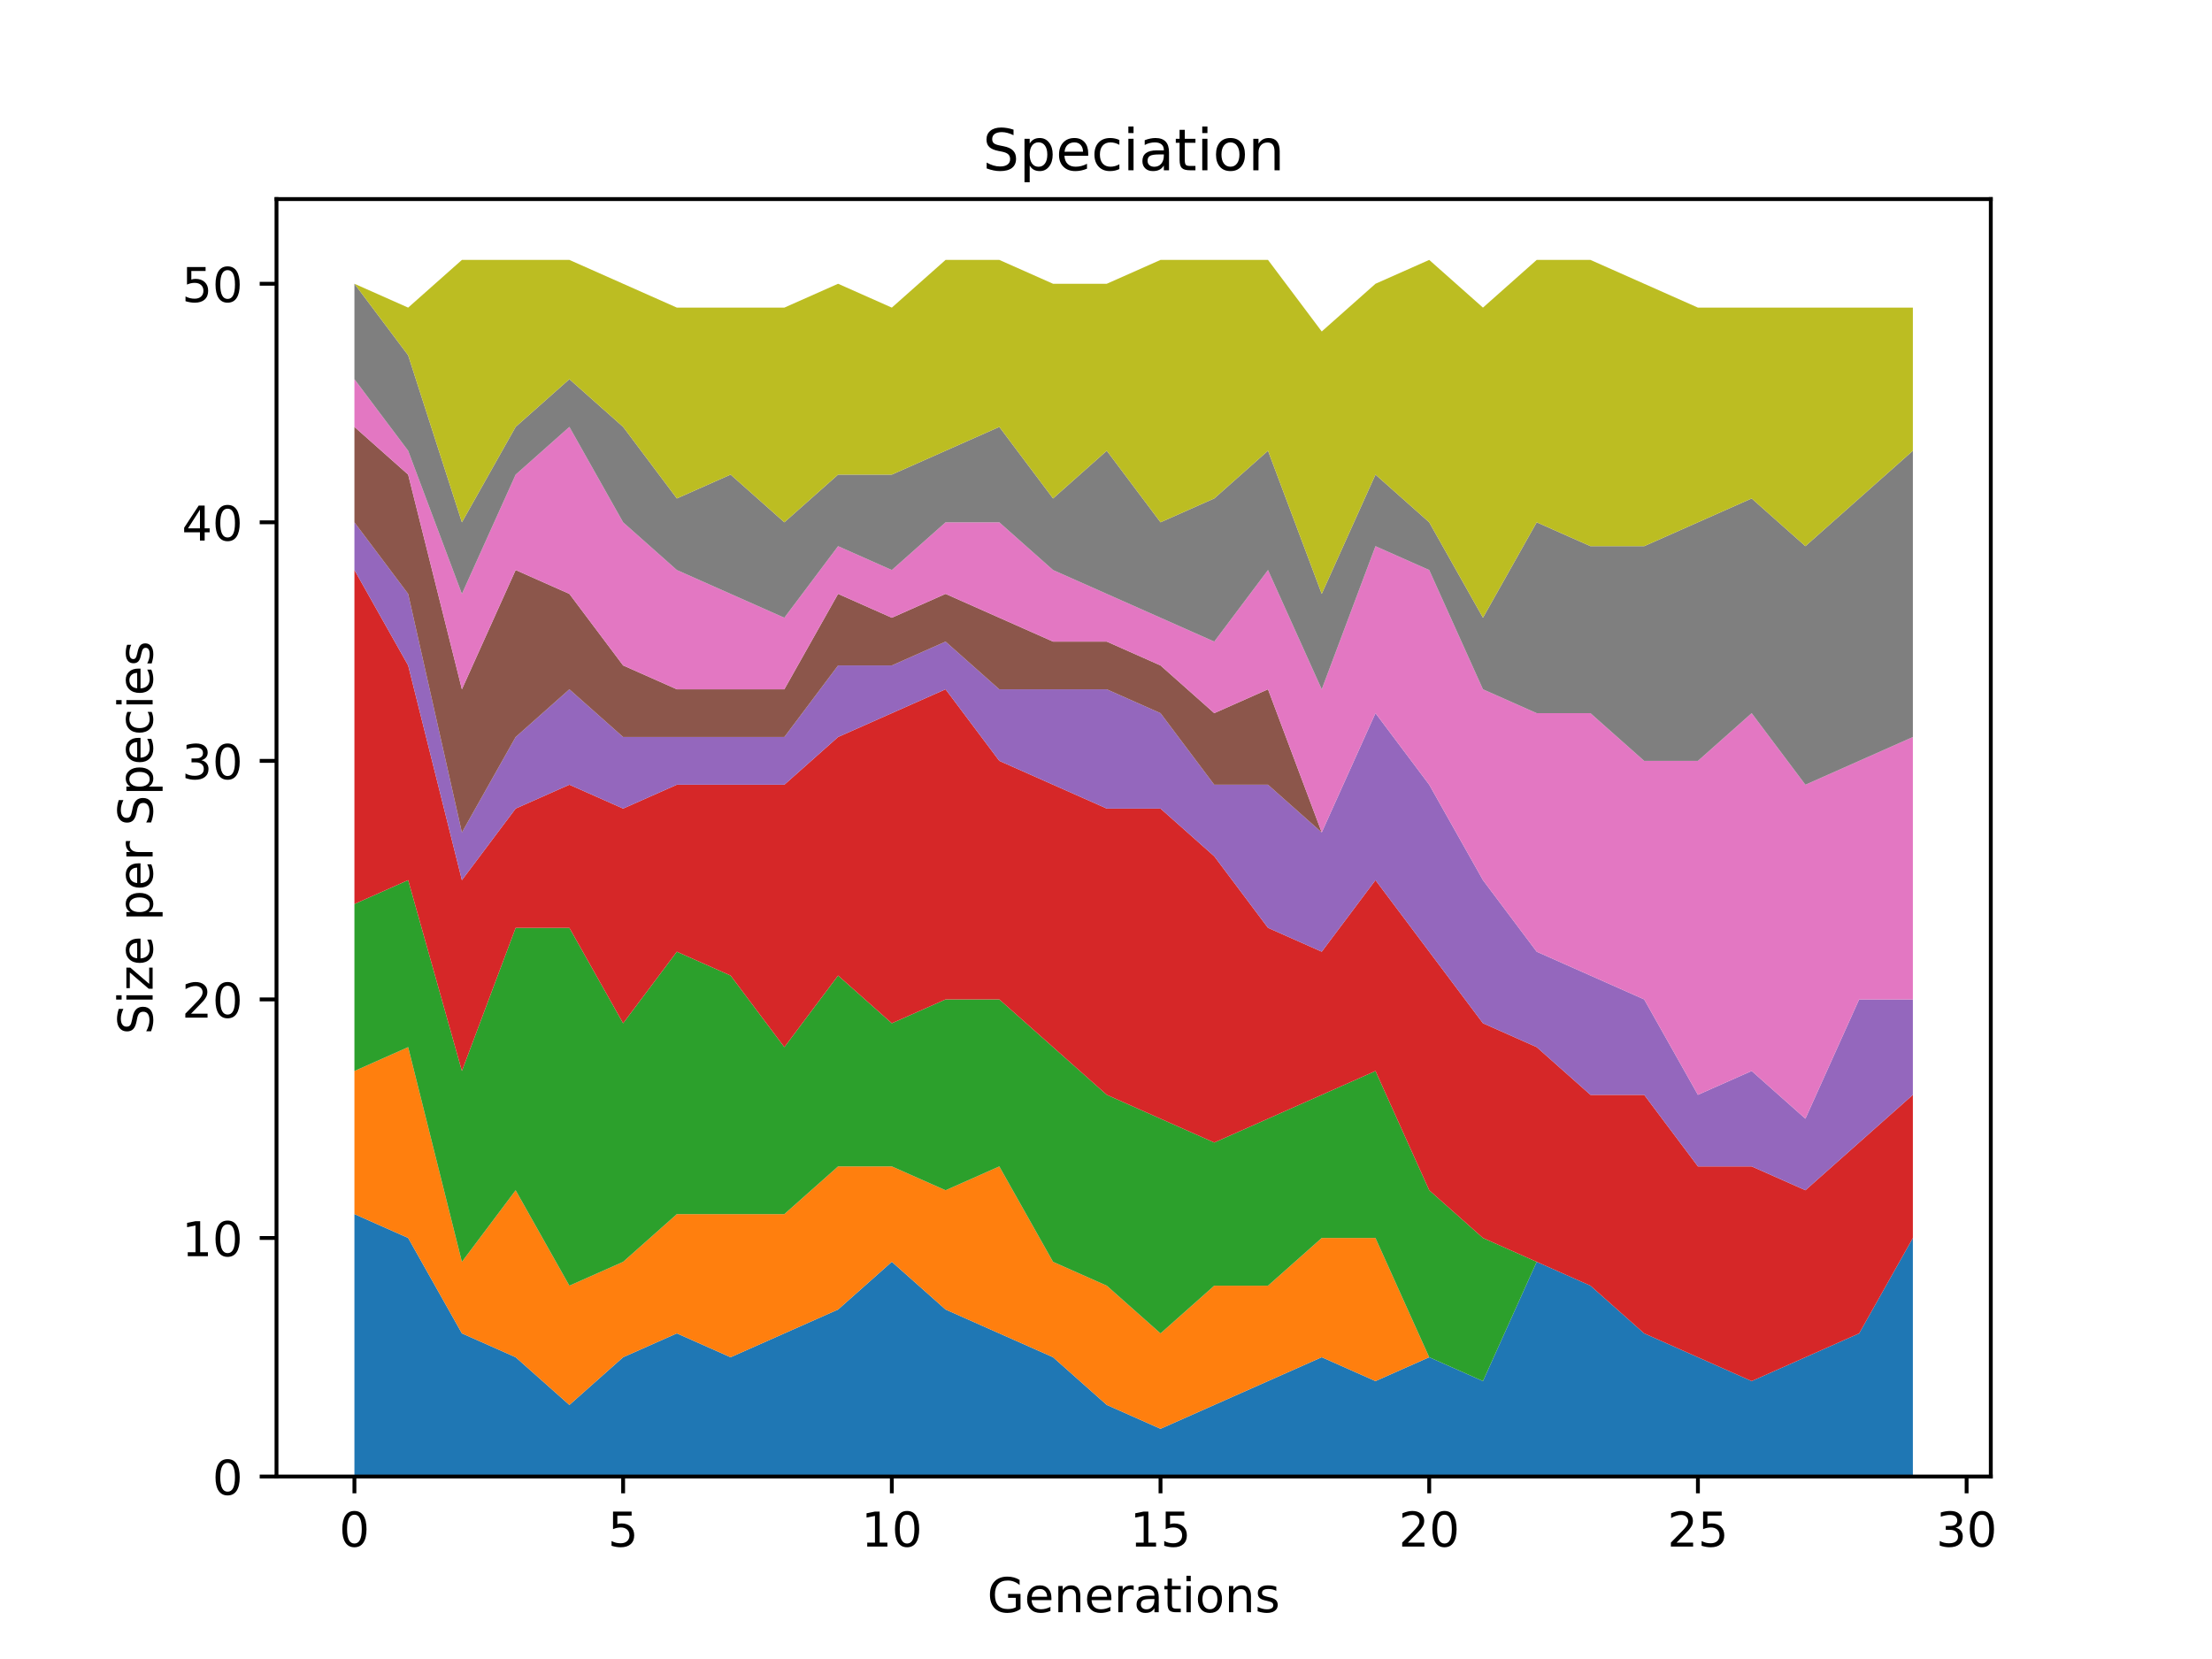 <?xml version="1.0" encoding="utf-8" standalone="no"?>
<!DOCTYPE svg PUBLIC "-//W3C//DTD SVG 1.1//EN"
  "http://www.w3.org/Graphics/SVG/1.1/DTD/svg11.dtd">
<!-- Created with matplotlib (http://matplotlib.org/) -->
<svg height="345.6pt" version="1.1" viewBox="0 0 460.8 345.6" width="460.8pt" xmlns="http://www.w3.org/2000/svg" xmlns:xlink="http://www.w3.org/1999/xlink">
 <defs>
  <style type="text/css">
*{stroke-linecap:butt;stroke-linejoin:round;}
  </style>
 </defs>
 <g id="figure_1">
  <g id="patch_1">
   <path d="M 0 345.6 
L 460.8 345.6 
L 460.8 0 
L 0 0 
z
" style="fill:#ffffff;"/>
  </g>
  <g id="axes_1">
   <g id="patch_2">
    <path d="M 57.6 307.584 
L 414.72 307.584 
L 414.72 41.472 
L 57.6 41.472 
z
" style="fill:#ffffff;"/>
   </g>
   <g id="PolyCollection_1">
    <path clip-path="url(#p21925e31c5)" d="M 73.833 252.92 
L 73.833 307.584 
L 85.028 307.584 
L 96.223 307.584 
L 107.418 307.584 
L 118.613 307.584 
L 129.808 307.584 
L 141.003 307.584 
L 152.198 307.584 
L 163.393 307.584 
L 174.588 307.584 
L 185.783 307.584 
L 196.978 307.584 
L 208.173 307.584 
L 219.368 307.584 
L 230.563 307.584 
L 241.757 307.584 
L 252.952 307.584 
L 264.147 307.584 
L 275.342 307.584 
L 286.537 307.584 
L 297.732 307.584 
L 308.927 307.584 
L 320.122 307.584 
L 331.317 307.584 
L 342.512 307.584 
L 353.707 307.584 
L 364.902 307.584 
L 376.097 307.584 
L 387.292 307.584 
L 398.487 307.584 
L 398.487 257.89 
L 398.487 257.89 
L 387.292 277.768 
L 376.097 282.737 
L 364.902 287.706 
L 353.707 282.737 
L 342.512 277.768 
L 331.317 267.829 
L 320.122 262.859 
L 308.927 287.706 
L 297.732 282.737 
L 286.537 287.706 
L 275.342 282.737 
L 264.147 287.706 
L 252.952 292.676 
L 241.757 297.645 
L 230.563 292.676 
L 219.368 282.737 
L 208.173 277.768 
L 196.978 272.798 
L 185.783 262.859 
L 174.588 272.798 
L 163.393 277.768 
L 152.198 282.737 
L 141.003 277.768 
L 129.808 282.737 
L 118.613 292.676 
L 107.418 282.737 
L 96.223 277.768 
L 85.028 257.89 
L 73.833 252.92 
z
" style="fill:#1f77b4;"/>
   </g>
   <g id="PolyCollection_2">
    <path clip-path="url(#p21925e31c5)" d="M 73.833 223.104 
L 73.833 252.92 
L 85.028 257.89 
L 96.223 277.768 
L 107.418 282.737 
L 118.613 292.676 
L 129.808 282.737 
L 141.003 277.768 
L 152.198 282.737 
L 163.393 277.768 
L 174.588 272.798 
L 185.783 262.859 
L 196.978 272.798 
L 208.173 277.768 
L 219.368 282.737 
L 230.563 292.676 
L 241.757 297.645 
L 252.952 292.676 
L 264.147 287.706 
L 275.342 282.737 
L 286.537 287.706 
L 297.732 282.737 
L 308.927 287.706 
L 320.122 262.859 
L 331.317 267.829 
L 342.512 277.768 
L 353.707 282.737 
L 364.902 287.706 
L 376.097 282.737 
L 387.292 277.768 
L 398.487 257.89 
L 398.487 257.89 
L 398.487 257.89 
L 387.292 277.768 
L 376.097 282.737 
L 364.902 287.706 
L 353.707 282.737 
L 342.512 277.768 
L 331.317 267.829 
L 320.122 262.859 
L 308.927 287.706 
L 297.732 282.737 
L 286.537 257.89 
L 275.342 257.89 
L 264.147 267.829 
L 252.952 267.829 
L 241.757 277.768 
L 230.563 267.829 
L 219.368 262.859 
L 208.173 242.982 
L 196.978 247.951 
L 185.783 242.982 
L 174.588 242.982 
L 163.393 252.92 
L 152.198 252.92 
L 141.003 252.92 
L 129.808 262.859 
L 118.613 267.829 
L 107.418 247.951 
L 96.223 262.859 
L 85.028 218.135 
L 73.833 223.104 
z
" style="fill:#ff7f0e;"/>
   </g>
   <g id="PolyCollection_3">
    <path clip-path="url(#p21925e31c5)" d="M 73.833 188.318 
L 73.833 223.104 
L 85.028 218.135 
L 96.223 262.859 
L 107.418 247.951 
L 118.613 267.829 
L 129.808 262.859 
L 141.003 252.92 
L 152.198 252.92 
L 163.393 252.92 
L 174.588 242.982 
L 185.783 242.982 
L 196.978 247.951 
L 208.173 242.982 
L 219.368 262.859 
L 230.563 267.829 
L 241.757 277.768 
L 252.952 267.829 
L 264.147 267.829 
L 275.342 257.89 
L 286.537 257.89 
L 297.732 282.737 
L 308.927 287.706 
L 320.122 262.859 
L 331.317 267.829 
L 342.512 277.768 
L 353.707 282.737 
L 364.902 287.706 
L 376.097 282.737 
L 387.292 277.768 
L 398.487 257.89 
L 398.487 257.89 
L 398.487 257.89 
L 387.292 277.768 
L 376.097 282.737 
L 364.902 287.706 
L 353.707 282.737 
L 342.512 277.768 
L 331.317 267.829 
L 320.122 262.859 
L 308.927 257.89 
L 297.732 247.951 
L 286.537 223.104 
L 275.342 228.073 
L 264.147 233.043 
L 252.952 238.012 
L 241.757 233.043 
L 230.563 228.073 
L 219.368 218.135 
L 208.173 208.196 
L 196.978 208.196 
L 185.783 213.165 
L 174.588 203.226 
L 163.393 218.135 
L 152.198 203.226 
L 141.003 198.257 
L 129.808 213.165 
L 118.613 193.288 
L 107.418 193.288 
L 96.223 223.104 
L 85.028 183.349 
L 73.833 188.318 
z
" style="fill:#2ca02c;"/>
   </g>
   <g id="PolyCollection_4">
    <path clip-path="url(#p21925e31c5)" d="M 73.833 118.746 
L 73.833 188.318 
L 85.028 183.349 
L 96.223 223.104 
L 107.418 193.288 
L 118.613 193.288 
L 129.808 213.165 
L 141.003 198.257 
L 152.198 203.226 
L 163.393 218.135 
L 174.588 203.226 
L 185.783 213.165 
L 196.978 208.196 
L 208.173 208.196 
L 219.368 218.135 
L 230.563 228.073 
L 241.757 233.043 
L 252.952 238.012 
L 264.147 233.043 
L 275.342 228.073 
L 286.537 223.104 
L 297.732 247.951 
L 308.927 257.89 
L 320.122 262.859 
L 331.317 267.829 
L 342.512 277.768 
L 353.707 282.737 
L 364.902 287.706 
L 376.097 282.737 
L 387.292 277.768 
L 398.487 257.89 
L 398.487 228.073 
L 398.487 228.073 
L 387.292 238.012 
L 376.097 247.951 
L 364.902 242.982 
L 353.707 242.982 
L 342.512 228.073 
L 331.317 228.073 
L 320.122 218.135 
L 308.927 213.165 
L 297.732 198.257 
L 286.537 183.349 
L 275.342 198.257 
L 264.147 193.288 
L 252.952 178.379 
L 241.757 168.44 
L 230.563 168.44 
L 219.368 163.471 
L 208.173 158.502 
L 196.978 143.593 
L 185.783 148.563 
L 174.588 153.532 
L 163.393 163.471 
L 152.198 163.471 
L 141.003 163.471 
L 129.808 168.44 
L 118.613 163.471 
L 107.418 168.44 
L 96.223 183.349 
L 85.028 138.624 
L 73.833 118.746 
z
" style="fill:#d62728;"/>
   </g>
   <g id="PolyCollection_5">
    <path clip-path="url(#p21925e31c5)" d="M 73.833 108.808 
L 73.833 118.746 
L 85.028 138.624 
L 96.223 183.349 
L 107.418 168.44 
L 118.613 163.471 
L 129.808 168.44 
L 141.003 163.471 
L 152.198 163.471 
L 163.393 163.471 
L 174.588 153.532 
L 185.783 148.563 
L 196.978 143.593 
L 208.173 158.502 
L 219.368 163.471 
L 230.563 168.44 
L 241.757 168.44 
L 252.952 178.379 
L 264.147 193.288 
L 275.342 198.257 
L 286.537 183.349 
L 297.732 198.257 
L 308.927 213.165 
L 320.122 218.135 
L 331.317 228.073 
L 342.512 228.073 
L 353.707 242.982 
L 364.902 242.982 
L 376.097 247.951 
L 387.292 238.012 
L 398.487 228.073 
L 398.487 208.196 
L 398.487 208.196 
L 387.292 208.196 
L 376.097 233.043 
L 364.902 223.104 
L 353.707 228.073 
L 342.512 208.196 
L 331.317 203.226 
L 320.122 198.257 
L 308.927 183.349 
L 297.732 163.471 
L 286.537 148.563 
L 275.342 173.41 
L 264.147 163.471 
L 252.952 163.471 
L 241.757 148.563 
L 230.563 143.593 
L 219.368 143.593 
L 208.173 143.593 
L 196.978 133.655 
L 185.783 138.624 
L 174.588 138.624 
L 163.393 153.532 
L 152.198 153.532 
L 141.003 153.532 
L 129.808 153.532 
L 118.613 143.593 
L 107.418 153.532 
L 96.223 173.41 
L 85.028 123.716 
L 73.833 108.808 
z
" style="fill:#9467bd;"/>
   </g>
   <g id="PolyCollection_6">
    <path clip-path="url(#p21925e31c5)" d="M 73.833 88.93 
L 73.833 108.808 
L 85.028 123.716 
L 96.223 173.41 
L 107.418 153.532 
L 118.613 143.593 
L 129.808 153.532 
L 141.003 153.532 
L 152.198 153.532 
L 163.393 153.532 
L 174.588 138.624 
L 185.783 138.624 
L 196.978 133.655 
L 208.173 143.593 
L 219.368 143.593 
L 230.563 143.593 
L 241.757 148.563 
L 252.952 163.471 
L 264.147 163.471 
L 275.342 173.41 
L 286.537 148.563 
L 297.732 163.471 
L 308.927 183.349 
L 320.122 198.257 
L 331.317 203.226 
L 342.512 208.196 
L 353.707 228.073 
L 364.902 223.104 
L 376.097 233.043 
L 387.292 208.196 
L 398.487 208.196 
L 398.487 208.196 
L 398.487 208.196 
L 387.292 208.196 
L 376.097 233.043 
L 364.902 223.104 
L 353.707 228.073 
L 342.512 208.196 
L 331.317 203.226 
L 320.122 198.257 
L 308.927 183.349 
L 297.732 163.471 
L 286.537 148.563 
L 275.342 173.41 
L 264.147 143.593 
L 252.952 148.563 
L 241.757 138.624 
L 230.563 133.655 
L 219.368 133.655 
L 208.173 128.685 
L 196.978 123.716 
L 185.783 128.685 
L 174.588 123.716 
L 163.393 143.593 
L 152.198 143.593 
L 141.003 143.593 
L 129.808 138.624 
L 118.613 123.716 
L 107.418 118.746 
L 96.223 143.593 
L 85.028 98.869 
L 73.833 88.93 
z
" style="fill:#8c564b;"/>
   </g>
   <g id="PolyCollection_7">
    <path clip-path="url(#p21925e31c5)" d="M 73.833 78.991 
L 73.833 88.93 
L 85.028 98.869 
L 96.223 143.593 
L 107.418 118.746 
L 118.613 123.716 
L 129.808 138.624 
L 141.003 143.593 
L 152.198 143.593 
L 163.393 143.593 
L 174.588 123.716 
L 185.783 128.685 
L 196.978 123.716 
L 208.173 128.685 
L 219.368 133.655 
L 230.563 133.655 
L 241.757 138.624 
L 252.952 148.563 
L 264.147 143.593 
L 275.342 173.41 
L 286.537 148.563 
L 297.732 163.471 
L 308.927 183.349 
L 320.122 198.257 
L 331.317 203.226 
L 342.512 208.196 
L 353.707 228.073 
L 364.902 223.104 
L 376.097 233.043 
L 387.292 208.196 
L 398.487 208.196 
L 398.487 153.532 
L 398.487 153.532 
L 387.292 158.502 
L 376.097 163.471 
L 364.902 148.563 
L 353.707 158.502 
L 342.512 158.502 
L 331.317 148.563 
L 320.122 148.563 
L 308.927 143.593 
L 297.732 118.746 
L 286.537 113.777 
L 275.342 143.593 
L 264.147 118.746 
L 252.952 133.655 
L 241.757 128.685 
L 230.563 123.716 
L 219.368 118.746 
L 208.173 108.808 
L 196.978 108.808 
L 185.783 118.746 
L 174.588 113.777 
L 163.393 128.685 
L 152.198 123.716 
L 141.003 118.746 
L 129.808 108.808 
L 118.613 88.93 
L 107.418 98.869 
L 96.223 123.716 
L 85.028 93.899 
L 73.833 78.991 
z
" style="fill:#e377c2;"/>
   </g>
   <g id="PolyCollection_8">
    <path clip-path="url(#p21925e31c5)" d="M 73.833 59.113 
L 73.833 78.991 
L 85.028 93.899 
L 96.223 123.716 
L 107.418 98.869 
L 118.613 88.93 
L 129.808 108.808 
L 141.003 118.746 
L 152.198 123.716 
L 163.393 128.685 
L 174.588 113.777 
L 185.783 118.746 
L 196.978 108.808 
L 208.173 108.808 
L 219.368 118.746 
L 230.563 123.716 
L 241.757 128.685 
L 252.952 133.655 
L 264.147 118.746 
L 275.342 143.593 
L 286.537 113.777 
L 297.732 118.746 
L 308.927 143.593 
L 320.122 148.563 
L 331.317 148.563 
L 342.512 158.502 
L 353.707 158.502 
L 364.902 148.563 
L 376.097 163.471 
L 387.292 158.502 
L 398.487 153.532 
L 398.487 93.899 
L 398.487 93.899 
L 387.292 103.838 
L 376.097 113.777 
L 364.902 103.838 
L 353.707 108.808 
L 342.512 113.777 
L 331.317 113.777 
L 320.122 108.808 
L 308.927 128.685 
L 297.732 108.808 
L 286.537 98.869 
L 275.342 123.716 
L 264.147 93.899 
L 252.952 103.838 
L 241.757 108.808 
L 230.563 93.899 
L 219.368 103.838 
L 208.173 88.93 
L 196.978 93.899 
L 185.783 98.869 
L 174.588 98.869 
L 163.393 108.808 
L 152.198 98.869 
L 141.003 103.838 
L 129.808 88.93 
L 118.613 78.991 
L 107.418 88.93 
L 96.223 108.808 
L 85.028 74.022 
L 73.833 59.113 
z
" style="fill:#7f7f7f;"/>
   </g>
   <g id="PolyCollection_9">
    <path clip-path="url(#p21925e31c5)" d="M 73.833 59.113 
L 73.833 59.113 
L 85.028 74.022 
L 96.223 108.808 
L 107.418 88.93 
L 118.613 78.991 
L 129.808 88.93 
L 141.003 103.838 
L 152.198 98.869 
L 163.393 108.808 
L 174.588 98.869 
L 185.783 98.869 
L 196.978 93.899 
L 208.173 88.93 
L 219.368 103.838 
L 230.563 93.899 
L 241.757 108.808 
L 252.952 103.838 
L 264.147 93.899 
L 275.342 123.716 
L 286.537 98.869 
L 297.732 108.808 
L 308.927 128.685 
L 320.122 108.808 
L 331.317 113.777 
L 342.512 113.777 
L 353.707 108.808 
L 364.902 103.838 
L 376.097 113.777 
L 387.292 103.838 
L 398.487 93.899 
L 398.487 64.083 
L 398.487 64.083 
L 387.292 64.083 
L 376.097 64.083 
L 364.902 64.083 
L 353.707 64.083 
L 342.512 59.113 
L 331.317 54.144 
L 320.122 54.144 
L 308.927 64.083 
L 297.732 54.144 
L 286.537 59.113 
L 275.342 69.052 
L 264.147 54.144 
L 252.952 54.144 
L 241.757 54.144 
L 230.563 59.113 
L 219.368 59.113 
L 208.173 54.144 
L 196.978 54.144 
L 185.783 64.083 
L 174.588 59.113 
L 163.393 64.083 
L 152.198 64.083 
L 141.003 64.083 
L 129.808 59.113 
L 118.613 54.144 
L 107.418 54.144 
L 96.223 54.144 
L 85.028 64.083 
L 73.833 59.113 
z
" style="fill:#bcbd22;"/>
   </g>
   <g id="matplotlib.axis_1">
    <g id="xtick_1">
     <g id="line2d_1">
      <defs>
       <path d="M 0 0 
L 0 3.5 
" id="m163fa5c510" style="stroke:#000000;stroke-width:0.8;"/>
      </defs>
      <g>
       <use style="stroke:#000000;stroke-width:0.8;" x="73.833" xlink:href="#m163fa5c510" y="307.584"/>
      </g>
     </g>
     <g id="text_1">
      <!-- 0 -->
      <defs>
       <path d="M 31.781 66.406 
Q 24.172 66.406 20.328 58.906 
Q 16.5 51.422 16.5 36.375 
Q 16.5 21.391 20.328 13.891 
Q 24.172 6.391 31.781 6.391 
Q 39.453 6.391 43.281 13.891 
Q 47.125 21.391 47.125 36.375 
Q 47.125 51.422 43.281 58.906 
Q 39.453 66.406 31.781 66.406 
z
M 31.781 74.219 
Q 44.047 74.219 50.516 64.516 
Q 56.984 54.828 56.984 36.375 
Q 56.984 17.969 50.516 8.266 
Q 44.047 -1.422 31.781 -1.422 
Q 19.531 -1.422 13.062 8.266 
Q 6.594 17.969 6.594 36.375 
Q 6.594 54.828 13.062 64.516 
Q 19.531 74.219 31.781 74.219 
z
" id="DejaVuSans-30"/>
      </defs>
      <g transform="translate(70.651 322.182)scale(0.1 -0.1)">
       <use xlink:href="#DejaVuSans-30"/>
      </g>
     </g>
    </g>
    <g id="xtick_2">
     <g id="line2d_2">
      <g>
       <use style="stroke:#000000;stroke-width:0.8;" x="129.808" xlink:href="#m163fa5c510" y="307.584"/>
      </g>
     </g>
     <g id="text_2">
      <!-- 5 -->
      <defs>
       <path d="M 10.797 72.906 
L 49.516 72.906 
L 49.516 64.594 
L 19.828 64.594 
L 19.828 46.734 
Q 21.969 47.469 24.109 47.828 
Q 26.266 48.188 28.422 48.188 
Q 40.625 48.188 47.75 41.5 
Q 54.891 34.812 54.891 23.391 
Q 54.891 11.625 47.562 5.094 
Q 40.234 -1.422 26.906 -1.422 
Q 22.312 -1.422 17.547 -0.641 
Q 12.797 0.141 7.719 1.703 
L 7.719 11.625 
Q 12.109 9.234 16.797 8.062 
Q 21.484 6.891 26.703 6.891 
Q 35.156 6.891 40.078 11.328 
Q 45.016 15.766 45.016 23.391 
Q 45.016 31 40.078 35.438 
Q 35.156 39.891 26.703 39.891 
Q 22.75 39.891 18.812 39.016 
Q 14.891 38.141 10.797 36.281 
z
" id="DejaVuSans-35"/>
      </defs>
      <g transform="translate(126.626 322.182)scale(0.1 -0.1)">
       <use xlink:href="#DejaVuSans-35"/>
      </g>
     </g>
    </g>
    <g id="xtick_3">
     <g id="line2d_3">
      <g>
       <use style="stroke:#000000;stroke-width:0.8;" x="185.783" xlink:href="#m163fa5c510" y="307.584"/>
      </g>
     </g>
     <g id="text_3">
      <!-- 10 -->
      <defs>
       <path d="M 12.406 8.297 
L 28.516 8.297 
L 28.516 63.922 
L 10.984 60.406 
L 10.984 69.391 
L 28.422 72.906 
L 38.281 72.906 
L 38.281 8.297 
L 54.391 8.297 
L 54.391 0 
L 12.406 0 
z
" id="DejaVuSans-31"/>
      </defs>
      <g transform="translate(179.42 322.182)scale(0.1 -0.1)">
       <use xlink:href="#DejaVuSans-31"/>
       <use x="63.623" xlink:href="#DejaVuSans-30"/>
      </g>
     </g>
    </g>
    <g id="xtick_4">
     <g id="line2d_4">
      <g>
       <use style="stroke:#000000;stroke-width:0.8;" x="241.757" xlink:href="#m163fa5c510" y="307.584"/>
      </g>
     </g>
     <g id="text_4">
      <!-- 15 -->
      <g transform="translate(235.395 322.182)scale(0.1 -0.1)">
       <use xlink:href="#DejaVuSans-31"/>
       <use x="63.623" xlink:href="#DejaVuSans-35"/>
      </g>
     </g>
    </g>
    <g id="xtick_5">
     <g id="line2d_5">
      <g>
       <use style="stroke:#000000;stroke-width:0.8;" x="297.732" xlink:href="#m163fa5c510" y="307.584"/>
      </g>
     </g>
     <g id="text_5">
      <!-- 20 -->
      <defs>
       <path d="M 19.188 8.297 
L 53.609 8.297 
L 53.609 0 
L 7.328 0 
L 7.328 8.297 
Q 12.938 14.109 22.625 23.891 
Q 32.328 33.688 34.812 36.531 
Q 39.547 41.844 41.422 45.531 
Q 43.312 49.219 43.312 52.781 
Q 43.312 58.594 39.234 62.25 
Q 35.156 65.922 28.609 65.922 
Q 23.969 65.922 18.812 64.312 
Q 13.672 62.703 7.812 59.422 
L 7.812 69.391 
Q 13.766 71.781 18.938 73 
Q 24.125 74.219 28.422 74.219 
Q 39.75 74.219 46.484 68.547 
Q 53.219 62.891 53.219 53.422 
Q 53.219 48.922 51.531 44.891 
Q 49.859 40.875 45.406 35.406 
Q 44.188 33.984 37.641 27.219 
Q 31.109 20.453 19.188 8.297 
z
" id="DejaVuSans-32"/>
      </defs>
      <g transform="translate(291.37 322.182)scale(0.1 -0.1)">
       <use xlink:href="#DejaVuSans-32"/>
       <use x="63.623" xlink:href="#DejaVuSans-30"/>
      </g>
     </g>
    </g>
    <g id="xtick_6">
     <g id="line2d_6">
      <g>
       <use style="stroke:#000000;stroke-width:0.8;" x="353.707" xlink:href="#m163fa5c510" y="307.584"/>
      </g>
     </g>
     <g id="text_6">
      <!-- 25 -->
      <g transform="translate(347.345 322.182)scale(0.1 -0.1)">
       <use xlink:href="#DejaVuSans-32"/>
       <use x="63.623" xlink:href="#DejaVuSans-35"/>
      </g>
     </g>
    </g>
    <g id="xtick_7">
     <g id="line2d_7">
      <g>
       <use style="stroke:#000000;stroke-width:0.8;" x="409.682" xlink:href="#m163fa5c510" y="307.584"/>
      </g>
     </g>
     <g id="text_7">
      <!-- 30 -->
      <defs>
       <path d="M 40.578 39.312 
Q 47.656 37.797 51.625 33 
Q 55.609 28.219 55.609 21.188 
Q 55.609 10.406 48.188 4.484 
Q 40.766 -1.422 27.094 -1.422 
Q 22.516 -1.422 17.656 -0.516 
Q 12.797 0.391 7.625 2.203 
L 7.625 11.719 
Q 11.719 9.328 16.594 8.109 
Q 21.484 6.891 26.812 6.891 
Q 36.078 6.891 40.938 10.547 
Q 45.797 14.203 45.797 21.188 
Q 45.797 27.641 41.281 31.266 
Q 36.766 34.906 28.719 34.906 
L 20.219 34.906 
L 20.219 43.016 
L 29.109 43.016 
Q 36.375 43.016 40.234 45.922 
Q 44.094 48.828 44.094 54.297 
Q 44.094 59.906 40.109 62.906 
Q 36.141 65.922 28.719 65.922 
Q 24.656 65.922 20.016 65.031 
Q 15.375 64.156 9.812 62.312 
L 9.812 71.094 
Q 15.438 72.656 20.344 73.438 
Q 25.25 74.219 29.594 74.219 
Q 40.828 74.219 47.359 69.109 
Q 53.906 64.016 53.906 55.328 
Q 53.906 49.266 50.438 45.094 
Q 46.969 40.922 40.578 39.312 
z
" id="DejaVuSans-33"/>
      </defs>
      <g transform="translate(403.32 322.182)scale(0.1 -0.1)">
       <use xlink:href="#DejaVuSans-33"/>
       <use x="63.623" xlink:href="#DejaVuSans-30"/>
      </g>
     </g>
    </g>
    <g id="text_8">
     <!-- Generations -->
     <defs>
      <path d="M 59.516 10.406 
L 59.516 29.984 
L 43.406 29.984 
L 43.406 38.094 
L 69.281 38.094 
L 69.281 6.781 
Q 63.578 2.734 56.688 0.656 
Q 49.812 -1.422 42 -1.422 
Q 24.906 -1.422 15.25 8.562 
Q 5.609 18.562 5.609 36.375 
Q 5.609 54.25 15.25 64.234 
Q 24.906 74.219 42 74.219 
Q 49.125 74.219 55.547 72.453 
Q 61.969 70.703 67.391 67.281 
L 67.391 56.781 
Q 61.922 61.422 55.766 63.766 
Q 49.609 66.109 42.828 66.109 
Q 29.438 66.109 22.719 58.641 
Q 16.016 51.172 16.016 36.375 
Q 16.016 21.625 22.719 14.156 
Q 29.438 6.688 42.828 6.688 
Q 48.047 6.688 52.141 7.594 
Q 56.25 8.5 59.516 10.406 
z
" id="DejaVuSans-47"/>
      <path d="M 56.203 29.594 
L 56.203 25.203 
L 14.891 25.203 
Q 15.484 15.922 20.484 11.062 
Q 25.484 6.203 34.422 6.203 
Q 39.594 6.203 44.453 7.469 
Q 49.312 8.734 54.109 11.281 
L 54.109 2.781 
Q 49.266 0.734 44.188 -0.344 
Q 39.109 -1.422 33.891 -1.422 
Q 20.797 -1.422 13.156 6.188 
Q 5.516 13.812 5.516 26.812 
Q 5.516 40.234 12.766 48.109 
Q 20.016 56 32.328 56 
Q 43.359 56 49.781 48.891 
Q 56.203 41.797 56.203 29.594 
z
M 47.219 32.234 
Q 47.125 39.594 43.094 43.984 
Q 39.062 48.391 32.422 48.391 
Q 24.906 48.391 20.391 44.141 
Q 15.875 39.891 15.188 32.172 
z
" id="DejaVuSans-65"/>
      <path d="M 54.891 33.016 
L 54.891 0 
L 45.906 0 
L 45.906 32.719 
Q 45.906 40.484 42.875 44.328 
Q 39.844 48.188 33.797 48.188 
Q 26.516 48.188 22.312 43.547 
Q 18.109 38.922 18.109 30.906 
L 18.109 0 
L 9.078 0 
L 9.078 54.688 
L 18.109 54.688 
L 18.109 46.188 
Q 21.344 51.125 25.703 53.562 
Q 30.078 56 35.797 56 
Q 45.219 56 50.047 50.172 
Q 54.891 44.344 54.891 33.016 
z
" id="DejaVuSans-6e"/>
      <path d="M 41.109 46.297 
Q 39.594 47.172 37.812 47.578 
Q 36.031 48 33.891 48 
Q 26.266 48 22.188 43.047 
Q 18.109 38.094 18.109 28.812 
L 18.109 0 
L 9.078 0 
L 9.078 54.688 
L 18.109 54.688 
L 18.109 46.188 
Q 20.953 51.172 25.484 53.578 
Q 30.031 56 36.531 56 
Q 37.453 56 38.578 55.875 
Q 39.703 55.766 41.062 55.516 
z
" id="DejaVuSans-72"/>
      <path d="M 34.281 27.484 
Q 23.391 27.484 19.188 25 
Q 14.984 22.516 14.984 16.5 
Q 14.984 11.719 18.141 8.906 
Q 21.297 6.109 26.703 6.109 
Q 34.188 6.109 38.703 11.406 
Q 43.219 16.703 43.219 25.484 
L 43.219 27.484 
z
M 52.203 31.203 
L 52.203 0 
L 43.219 0 
L 43.219 8.297 
Q 40.141 3.328 35.547 0.953 
Q 30.953 -1.422 24.312 -1.422 
Q 15.922 -1.422 10.953 3.297 
Q 6 8.016 6 15.922 
Q 6 25.141 12.172 29.828 
Q 18.359 34.516 30.609 34.516 
L 43.219 34.516 
L 43.219 35.406 
Q 43.219 41.609 39.141 45 
Q 35.062 48.391 27.688 48.391 
Q 23 48.391 18.547 47.266 
Q 14.109 46.141 10.016 43.891 
L 10.016 52.203 
Q 14.938 54.109 19.578 55.047 
Q 24.219 56 28.609 56 
Q 40.484 56 46.344 49.844 
Q 52.203 43.703 52.203 31.203 
z
" id="DejaVuSans-61"/>
      <path d="M 18.312 70.219 
L 18.312 54.688 
L 36.812 54.688 
L 36.812 47.703 
L 18.312 47.703 
L 18.312 18.016 
Q 18.312 11.328 20.141 9.422 
Q 21.969 7.516 27.594 7.516 
L 36.812 7.516 
L 36.812 0 
L 27.594 0 
Q 17.188 0 13.234 3.875 
Q 9.281 7.766 9.281 18.016 
L 9.281 47.703 
L 2.688 47.703 
L 2.688 54.688 
L 9.281 54.688 
L 9.281 70.219 
z
" id="DejaVuSans-74"/>
      <path d="M 9.422 54.688 
L 18.406 54.688 
L 18.406 0 
L 9.422 0 
z
M 9.422 75.984 
L 18.406 75.984 
L 18.406 64.594 
L 9.422 64.594 
z
" id="DejaVuSans-69"/>
      <path d="M 30.609 48.391 
Q 23.391 48.391 19.188 42.75 
Q 14.984 37.109 14.984 27.297 
Q 14.984 17.484 19.156 11.844 
Q 23.344 6.203 30.609 6.203 
Q 37.797 6.203 41.984 11.859 
Q 46.188 17.531 46.188 27.297 
Q 46.188 37.016 41.984 42.703 
Q 37.797 48.391 30.609 48.391 
z
M 30.609 56 
Q 42.328 56 49.016 48.375 
Q 55.719 40.766 55.719 27.297 
Q 55.719 13.875 49.016 6.219 
Q 42.328 -1.422 30.609 -1.422 
Q 18.844 -1.422 12.172 6.219 
Q 5.516 13.875 5.516 27.297 
Q 5.516 40.766 12.172 48.375 
Q 18.844 56 30.609 56 
z
" id="DejaVuSans-6f"/>
      <path d="M 44.281 53.078 
L 44.281 44.578 
Q 40.484 46.531 36.375 47.5 
Q 32.281 48.484 27.875 48.484 
Q 21.188 48.484 17.844 46.438 
Q 14.5 44.391 14.5 40.281 
Q 14.5 37.156 16.891 35.375 
Q 19.281 33.594 26.516 31.984 
L 29.594 31.297 
Q 39.156 29.25 43.188 25.516 
Q 47.219 21.781 47.219 15.094 
Q 47.219 7.469 41.188 3.016 
Q 35.156 -1.422 24.609 -1.422 
Q 20.219 -1.422 15.453 -0.562 
Q 10.688 0.297 5.422 2 
L 5.422 11.281 
Q 10.406 8.688 15.234 7.391 
Q 20.062 6.109 24.812 6.109 
Q 31.156 6.109 34.562 8.281 
Q 37.984 10.453 37.984 14.406 
Q 37.984 18.062 35.516 20.016 
Q 33.062 21.969 24.703 23.781 
L 21.578 24.516 
Q 13.234 26.266 9.516 29.906 
Q 5.812 33.547 5.812 39.891 
Q 5.812 47.609 11.281 51.797 
Q 16.75 56 26.812 56 
Q 31.781 56 36.172 55.266 
Q 40.578 54.547 44.281 53.078 
z
" id="DejaVuSans-73"/>
     </defs>
     <g transform="translate(205.662 335.861)scale(0.1 -0.1)">
      <use xlink:href="#DejaVuSans-47"/>
      <use x="77.49" xlink:href="#DejaVuSans-65"/>
      <use x="139.014" xlink:href="#DejaVuSans-6e"/>
      <use x="202.393" xlink:href="#DejaVuSans-65"/>
      <use x="263.916" xlink:href="#DejaVuSans-72"/>
      <use x="305.029" xlink:href="#DejaVuSans-61"/>
      <use x="366.309" xlink:href="#DejaVuSans-74"/>
      <use x="405.518" xlink:href="#DejaVuSans-69"/>
      <use x="433.301" xlink:href="#DejaVuSans-6f"/>
      <use x="494.482" xlink:href="#DejaVuSans-6e"/>
      <use x="557.861" xlink:href="#DejaVuSans-73"/>
     </g>
    </g>
   </g>
   <g id="matplotlib.axis_2">
    <g id="ytick_1">
     <g id="line2d_8">
      <defs>
       <path d="M 0 0 
L -3.5 0 
" id="mb8f40e939c" style="stroke:#000000;stroke-width:0.8;"/>
      </defs>
      <g>
       <use style="stroke:#000000;stroke-width:0.8;" x="57.6" xlink:href="#mb8f40e939c" y="307.584"/>
      </g>
     </g>
     <g id="text_9">
      <!-- 0 -->
      <g transform="translate(44.237 311.383)scale(0.1 -0.1)">
       <use xlink:href="#DejaVuSans-30"/>
      </g>
     </g>
    </g>
    <g id="ytick_2">
     <g id="line2d_9">
      <g>
       <use style="stroke:#000000;stroke-width:0.8;" x="57.6" xlink:href="#mb8f40e939c" y="257.89"/>
      </g>
     </g>
     <g id="text_10">
      <!-- 10 -->
      <g transform="translate(37.875 261.689)scale(0.1 -0.1)">
       <use xlink:href="#DejaVuSans-31"/>
       <use x="63.623" xlink:href="#DejaVuSans-30"/>
      </g>
     </g>
    </g>
    <g id="ytick_3">
     <g id="line2d_10">
      <g>
       <use style="stroke:#000000;stroke-width:0.8;" x="57.6" xlink:href="#mb8f40e939c" y="208.196"/>
      </g>
     </g>
     <g id="text_11">
      <!-- 20 -->
      <g transform="translate(37.875 211.995)scale(0.1 -0.1)">
       <use xlink:href="#DejaVuSans-32"/>
       <use x="63.623" xlink:href="#DejaVuSans-30"/>
      </g>
     </g>
    </g>
    <g id="ytick_4">
     <g id="line2d_11">
      <g>
       <use style="stroke:#000000;stroke-width:0.8;" x="57.6" xlink:href="#mb8f40e939c" y="158.502"/>
      </g>
     </g>
     <g id="text_12">
      <!-- 30 -->
      <g transform="translate(37.875 162.301)scale(0.1 -0.1)">
       <use xlink:href="#DejaVuSans-33"/>
       <use x="63.623" xlink:href="#DejaVuSans-30"/>
      </g>
     </g>
    </g>
    <g id="ytick_5">
     <g id="line2d_12">
      <g>
       <use style="stroke:#000000;stroke-width:0.8;" x="57.6" xlink:href="#mb8f40e939c" y="108.808"/>
      </g>
     </g>
     <g id="text_13">
      <!-- 40 -->
      <defs>
       <path d="M 37.797 64.312 
L 12.891 25.391 
L 37.797 25.391 
z
M 35.203 72.906 
L 47.609 72.906 
L 47.609 25.391 
L 58.016 25.391 
L 58.016 17.188 
L 47.609 17.188 
L 47.609 0 
L 37.797 0 
L 37.797 17.188 
L 4.891 17.188 
L 4.891 26.703 
z
" id="DejaVuSans-34"/>
      </defs>
      <g transform="translate(37.875 112.607)scale(0.1 -0.1)">
       <use xlink:href="#DejaVuSans-34"/>
       <use x="63.623" xlink:href="#DejaVuSans-30"/>
      </g>
     </g>
    </g>
    <g id="ytick_6">
     <g id="line2d_13">
      <g>
       <use style="stroke:#000000;stroke-width:0.8;" x="57.6" xlink:href="#mb8f40e939c" y="59.113"/>
      </g>
     </g>
     <g id="text_14">
      <!-- 50 -->
      <g transform="translate(37.875 62.913)scale(0.1 -0.1)">
       <use xlink:href="#DejaVuSans-35"/>
       <use x="63.623" xlink:href="#DejaVuSans-30"/>
      </g>
     </g>
    </g>
    <g id="text_15">
     <!-- Size per Species -->
     <defs>
      <path d="M 53.516 70.516 
L 53.516 60.891 
Q 47.906 63.578 42.922 64.891 
Q 37.938 66.219 33.297 66.219 
Q 25.25 66.219 20.875 63.094 
Q 16.5 59.969 16.5 54.203 
Q 16.5 49.359 19.406 46.891 
Q 22.312 44.438 30.422 42.922 
L 36.375 41.703 
Q 47.406 39.594 52.656 34.297 
Q 57.906 29 57.906 20.125 
Q 57.906 9.516 50.797 4.047 
Q 43.703 -1.422 29.984 -1.422 
Q 24.812 -1.422 18.969 -0.25 
Q 13.141 0.922 6.891 3.219 
L 6.891 13.375 
Q 12.891 10.016 18.656 8.297 
Q 24.422 6.594 29.984 6.594 
Q 38.422 6.594 43.016 9.906 
Q 47.609 13.234 47.609 19.391 
Q 47.609 24.75 44.312 27.781 
Q 41.016 30.812 33.5 32.328 
L 27.484 33.5 
Q 16.453 35.688 11.516 40.375 
Q 6.594 45.062 6.594 53.422 
Q 6.594 63.094 13.406 68.656 
Q 20.219 74.219 32.172 74.219 
Q 37.312 74.219 42.625 73.281 
Q 47.953 72.359 53.516 70.516 
z
" id="DejaVuSans-53"/>
      <path d="M 5.516 54.688 
L 48.188 54.688 
L 48.188 46.484 
L 14.406 7.172 
L 48.188 7.172 
L 48.188 0 
L 4.297 0 
L 4.297 8.203 
L 38.094 47.516 
L 5.516 47.516 
z
" id="DejaVuSans-7a"/>
      <path id="DejaVuSans-20"/>
      <path d="M 18.109 8.203 
L 18.109 -20.797 
L 9.078 -20.797 
L 9.078 54.688 
L 18.109 54.688 
L 18.109 46.391 
Q 20.953 51.266 25.266 53.625 
Q 29.594 56 35.594 56 
Q 45.562 56 51.781 48.094 
Q 58.016 40.188 58.016 27.297 
Q 58.016 14.406 51.781 6.484 
Q 45.562 -1.422 35.594 -1.422 
Q 29.594 -1.422 25.266 0.953 
Q 20.953 3.328 18.109 8.203 
z
M 48.688 27.297 
Q 48.688 37.203 44.609 42.844 
Q 40.531 48.484 33.406 48.484 
Q 26.266 48.484 22.188 42.844 
Q 18.109 37.203 18.109 27.297 
Q 18.109 17.391 22.188 11.75 
Q 26.266 6.109 33.406 6.109 
Q 40.531 6.109 44.609 11.75 
Q 48.688 17.391 48.688 27.297 
z
" id="DejaVuSans-70"/>
      <path d="M 48.781 52.594 
L 48.781 44.188 
Q 44.969 46.297 41.141 47.344 
Q 37.312 48.391 33.406 48.391 
Q 24.656 48.391 19.812 42.844 
Q 14.984 37.312 14.984 27.297 
Q 14.984 17.281 19.812 11.734 
Q 24.656 6.203 33.406 6.203 
Q 37.312 6.203 41.141 7.25 
Q 44.969 8.297 48.781 10.406 
L 48.781 2.094 
Q 45.016 0.344 40.984 -0.531 
Q 36.969 -1.422 32.422 -1.422 
Q 20.062 -1.422 12.781 6.344 
Q 5.516 14.109 5.516 27.297 
Q 5.516 40.672 12.859 48.328 
Q 20.219 56 33.016 56 
Q 37.156 56 41.109 55.141 
Q 45.062 54.297 48.781 52.594 
z
" id="DejaVuSans-63"/>
     </defs>
     <g transform="translate(31.795 215.521)rotate(-90)scale(0.1 -0.1)">
      <use xlink:href="#DejaVuSans-53"/>
      <use x="63.477" xlink:href="#DejaVuSans-69"/>
      <use x="91.26" xlink:href="#DejaVuSans-7a"/>
      <use x="143.75" xlink:href="#DejaVuSans-65"/>
      <use x="205.273" xlink:href="#DejaVuSans-20"/>
      <use x="237.061" xlink:href="#DejaVuSans-70"/>
      <use x="300.537" xlink:href="#DejaVuSans-65"/>
      <use x="362.061" xlink:href="#DejaVuSans-72"/>
      <use x="403.174" xlink:href="#DejaVuSans-20"/>
      <use x="434.961" xlink:href="#DejaVuSans-53"/>
      <use x="498.438" xlink:href="#DejaVuSans-70"/>
      <use x="561.914" xlink:href="#DejaVuSans-65"/>
      <use x="623.438" xlink:href="#DejaVuSans-63"/>
      <use x="678.418" xlink:href="#DejaVuSans-69"/>
      <use x="706.201" xlink:href="#DejaVuSans-65"/>
      <use x="767.725" xlink:href="#DejaVuSans-73"/>
     </g>
    </g>
   </g>
   <g id="patch_3">
    <path d="M 57.6 307.584 
L 57.6 41.472 
" style="fill:none;stroke:#000000;stroke-linecap:square;stroke-linejoin:miter;stroke-width:0.8;"/>
   </g>
   <g id="patch_4">
    <path d="M 414.72 307.584 
L 414.72 41.472 
" style="fill:none;stroke:#000000;stroke-linecap:square;stroke-linejoin:miter;stroke-width:0.8;"/>
   </g>
   <g id="patch_5">
    <path d="M 57.6 307.584 
L 414.72 307.584 
" style="fill:none;stroke:#000000;stroke-linecap:square;stroke-linejoin:miter;stroke-width:0.8;"/>
   </g>
   <g id="patch_6">
    <path d="M 57.6 41.472 
L 414.72 41.472 
" style="fill:none;stroke:#000000;stroke-linecap:square;stroke-linejoin:miter;stroke-width:0.8;"/>
   </g>
   <g id="text_16">
    <!-- Speciation -->
    <g transform="translate(204.714 35.472)scale(0.12 -0.12)">
     <use xlink:href="#DejaVuSans-53"/>
     <use x="63.477" xlink:href="#DejaVuSans-70"/>
     <use x="126.953" xlink:href="#DejaVuSans-65"/>
     <use x="188.477" xlink:href="#DejaVuSans-63"/>
     <use x="243.457" xlink:href="#DejaVuSans-69"/>
     <use x="271.24" xlink:href="#DejaVuSans-61"/>
     <use x="332.52" xlink:href="#DejaVuSans-74"/>
     <use x="371.729" xlink:href="#DejaVuSans-69"/>
     <use x="399.512" xlink:href="#DejaVuSans-6f"/>
     <use x="460.693" xlink:href="#DejaVuSans-6e"/>
    </g>
   </g>
  </g>
 </g>
 <defs>
  <clipPath id="p21925e31c5">
   <rect height="266.112" width="357.12" x="57.6" y="41.472"/>
  </clipPath>
 </defs>
</svg>

